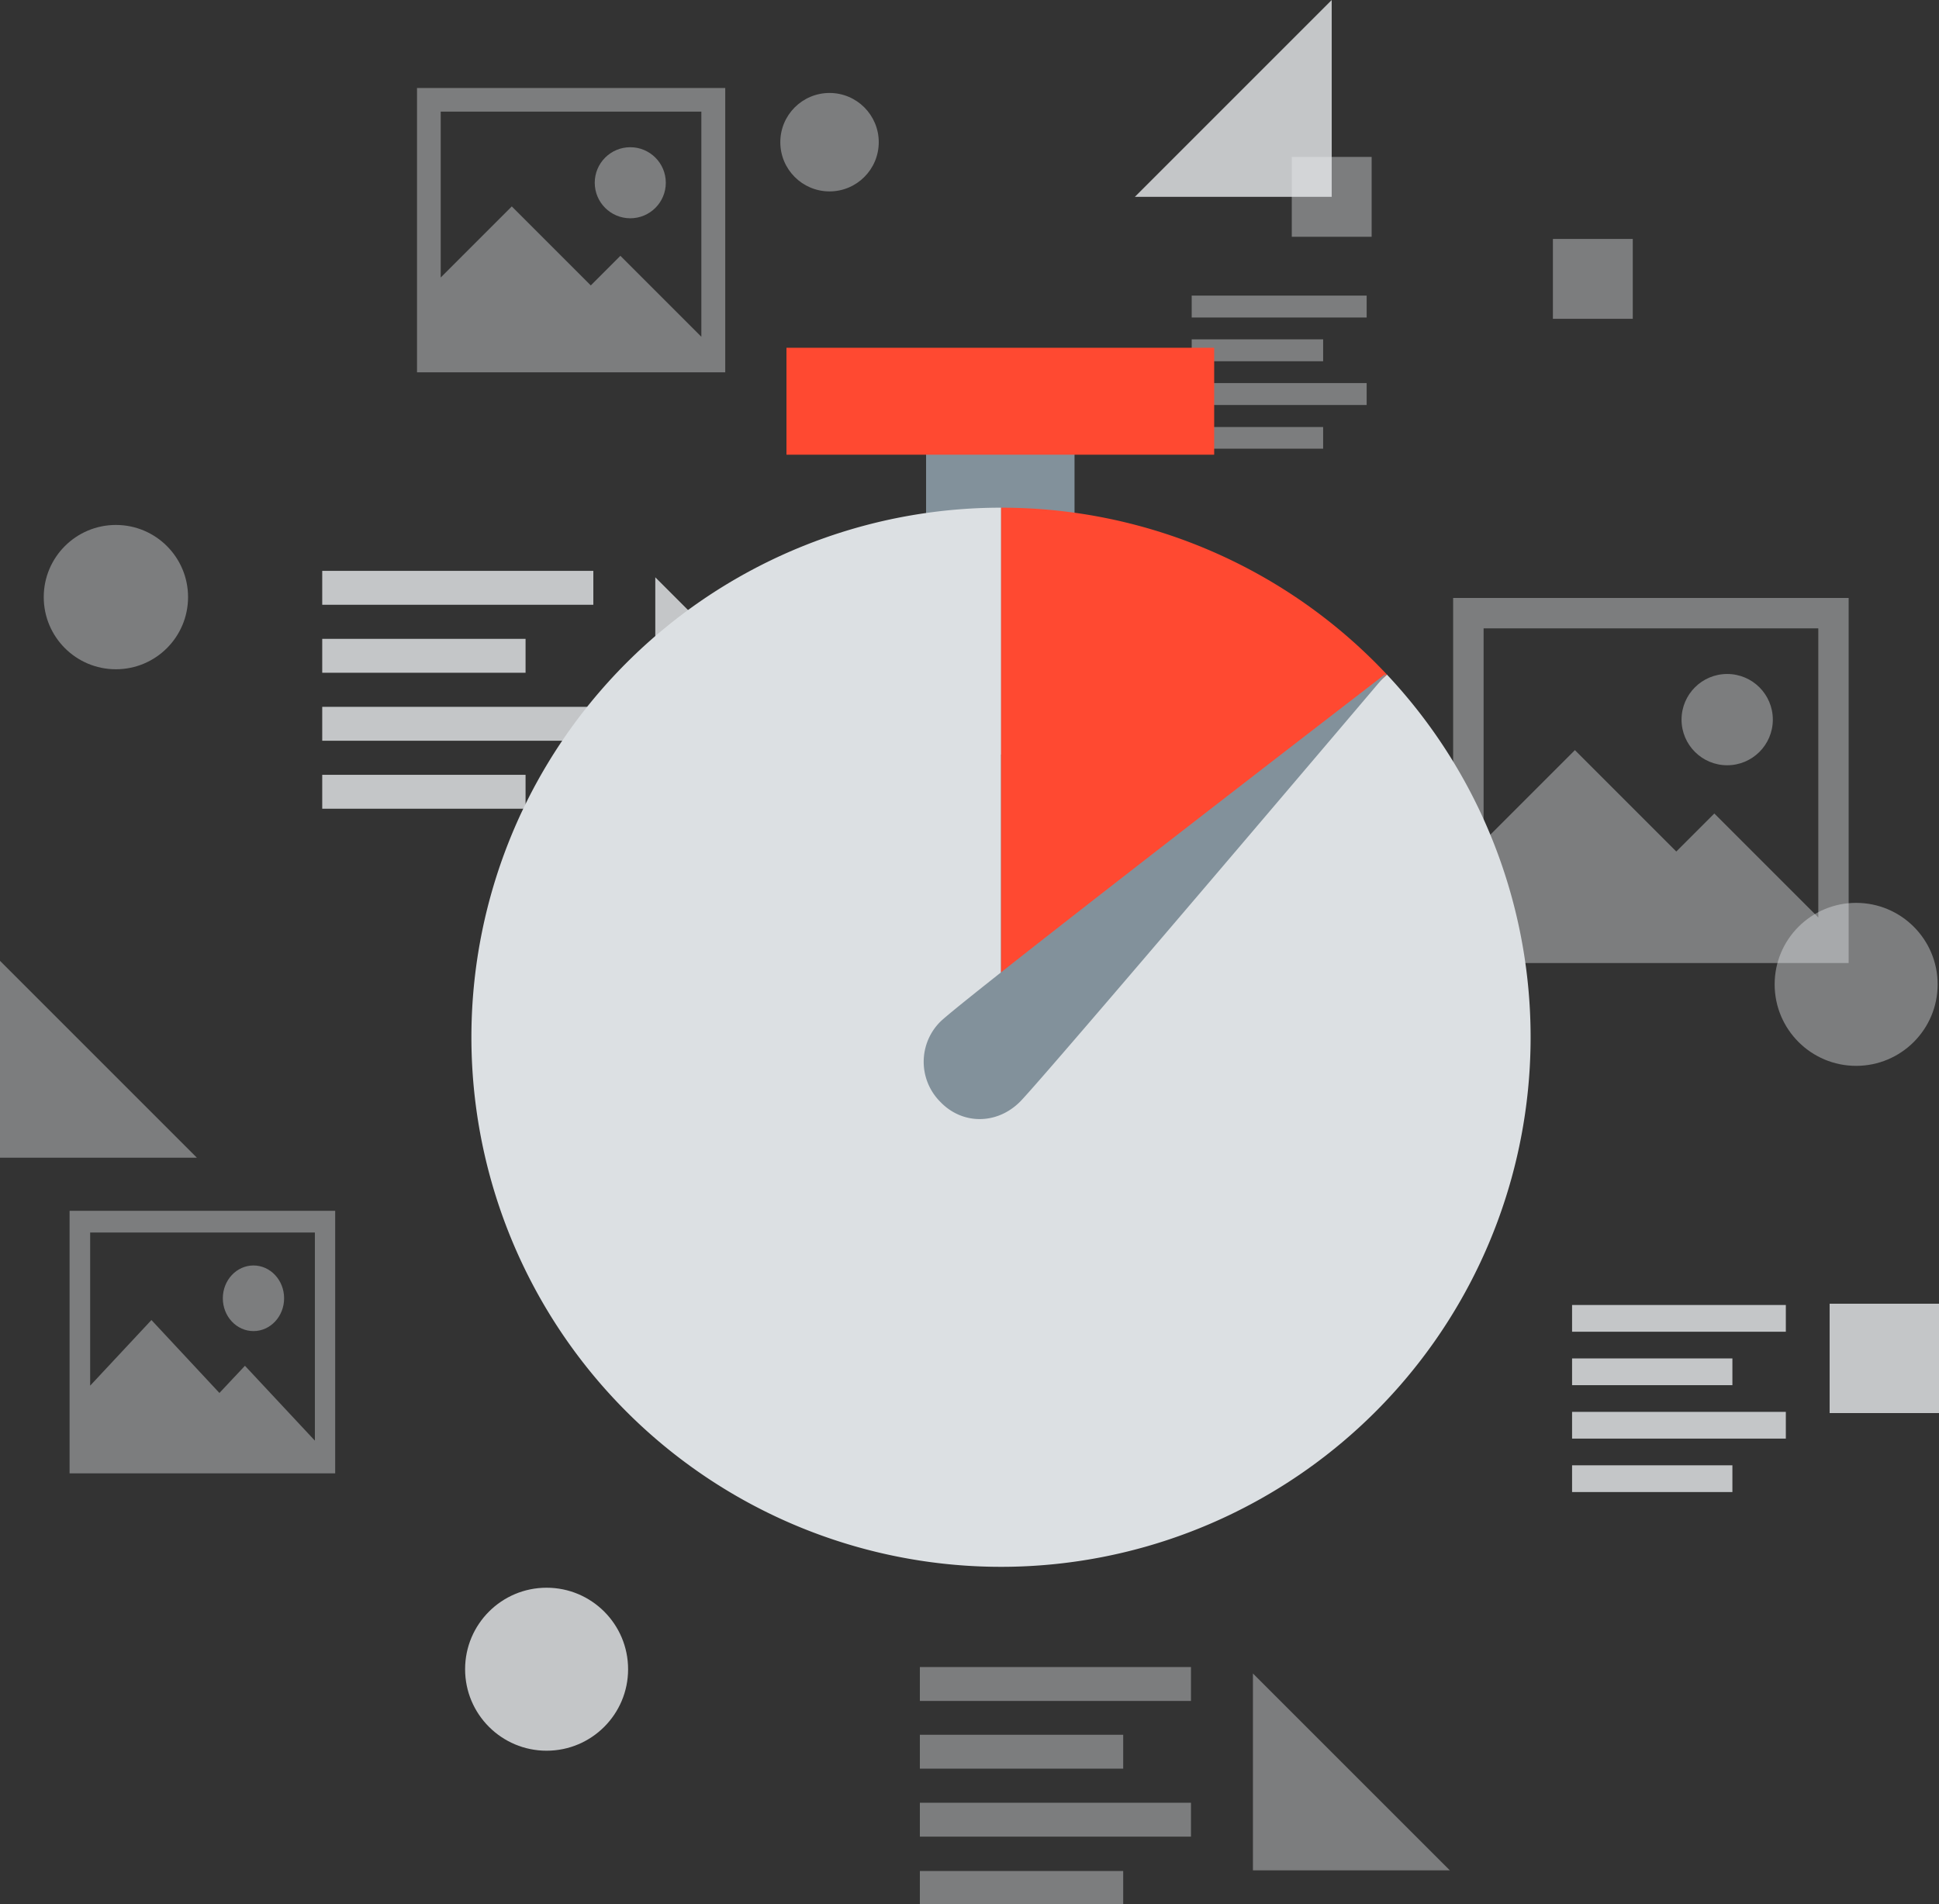 <svg id="Spark_landing_Image" data-name="Spark landing Image" xmlns="http://www.w3.org/2000/svg" width="427.78" height="420.13" viewBox="0 0 427.78 420.13"><rect x="0" y="0" width="427.78" height="420.13" fill="#333333" stroke="none"/><defs><style>.cls-1,.cls-3{opacity:.4}.cls-2,.cls-3,.cls-4{fill:#e8ebed}.cls-4,.cls-5{opacity:.8}.cls-6{fill:#82919b}.cls-7{fill:#ff4931}.cls-8{fill:#dce0e3}</style></defs><title>create-in-minutes</title><g class="cls-1"><path class="cls-2" d="M2634.41 5400.19v62.73h68v-62.73h-68zm62.73 54.89l-17.86-17.86-6.53 6.53-17.43-17.43-15.68 15.68v-36.59h57.5v49.66z" transform="translate(-2542.41 -5380.78)"/><circle class="cls-2" cx="139.05" cy="40.32" r="7.84"/></g><g class="cls-1"><path class="cls-2" d="M2863 5512.71v80.55h87.26v-80.55H2863zm80.55 70.48l-22.93-22.93-8.39 8.39-22.37-22.37-20.14 20.14v-47h73.84v63.77z" transform="translate(-2542.41 -5380.78)"/><circle class="cls-2" cx="381.05" cy="158.77" r="10.07"/></g><g class="cls-1"><path class="cls-2" d="M2557.76 5647.92v57.93h58.6v-57.93h-58.6zm54.09 50.68l-15.4-16.49-5.63 6-15-16.09-13.52 14.48v-33.79h49.58v45.86z" transform="translate(-2542.41 -5380.78)"/><ellipse class="cls-2" cx="55.92" cy="286.44" rx="6.76" ry="7.24"/></g><circle class="cls-3" cx="25.57" cy="131.74" r="15.92"/><circle class="cls-3" cx="183.01" cy="31.37" r="10.86"/><circle class="cls-3" cx="409.5" cy="217.18" r="17.98"/><circle class="cls-4" cx="120.59" cy="368.28" r="17.98"/><path class="cls-4" d="M293.8 43.43V0l-43.43 43.43h43.43z"/><path class="cls-3" d="M0 255.42h43.43L0 211.99v43.43z"/><path class="cls-4" d="M144.57 170.8h43.44l-43.44-43.43v43.43zM403.65 287.64h24.13v24.13h-24.13z"/><path class="cls-3" d="M284.99 34.62h17.62v17.62h-17.62zM342.6 52.72h17.62v17.62H342.6z"/><g class="cls-1"><path class="cls-2" d="M2805.32 5446v4.83h38.6V5446h-38.6zm0 9.65v4.83h29v-4.83h-29zm0 9.65v4.83h38.6v-4.83h-38.6zm0 9.65v4.83h29V5475h-29z" transform="translate(-2542.41 -5380.78)"/></g><g class="cls-5"><path class="cls-2" d="M2889.24 5668.7v5.9h47.16v-5.9h-47.16zm0 11.79v5.9h35.37v-5.9h-35.37zm0 11.79v5.9h47.16v-5.9h-47.16zm0 11.79v5.9h35.37v-5.9h-35.37z" transform="translate(-2542.41 -5380.78)"/></g><g class="cls-5"><path class="cls-2" d="M2613.5 5506.73v7.48h59.81v-7.48h-59.81zm0 15v7.48h44.86v-7.48h-44.86zm0 15v7.48h59.81v-7.48h-59.81zm0 15v7.48h44.86v-7.48h-44.86z" transform="translate(-2542.41 -5380.78)"/></g><path class="cls-3" d="M276.42 412.65h43.44l-43.44-43.43v43.43z"/><g class="cls-1"><path class="cls-2" d="M2745.35 5748.58v7.48h59.81v-7.48h-59.81zm0 15v7.42h44.86v-7.48h-44.86zm0 15v7.42h59.81v-7.48h-59.81zm0 15v7.48h44.86v-7.48h-44.86z" transform="translate(-2542.41 -5380.78)"/></g><path class="cls-6" transform="rotate(90 4182.285 1542.605)" d="M2720.03 5487.83h86.13v32.75h-86.13z"/><path class="cls-7" d="M173.51 76.73h94.36v23.59h-94.36z"/><path class="cls-8" d="M2763.27 5609.17v-116.38a116.84 116.84 0 1 0 85.11 36.81z" transform="translate(-2542.41 -5380.78)"/><path class="cls-7" d="M2848.38 5529.6a116.49 116.49 0 0 0-85.11-36.81v116.38z" transform="translate(-2542.41 -5380.78)"/><path class="cls-6" d="M2847.91 5529.6s-93.23 71.77-98.08 76.63a12.49 12.49 0 0 0 0 17.62c4.85 5.11 12.52 5.11 17.62 0s80.71-94.25 80.71-94.25h-.26z" transform="translate(-2542.41 -5380.78)"/></svg>